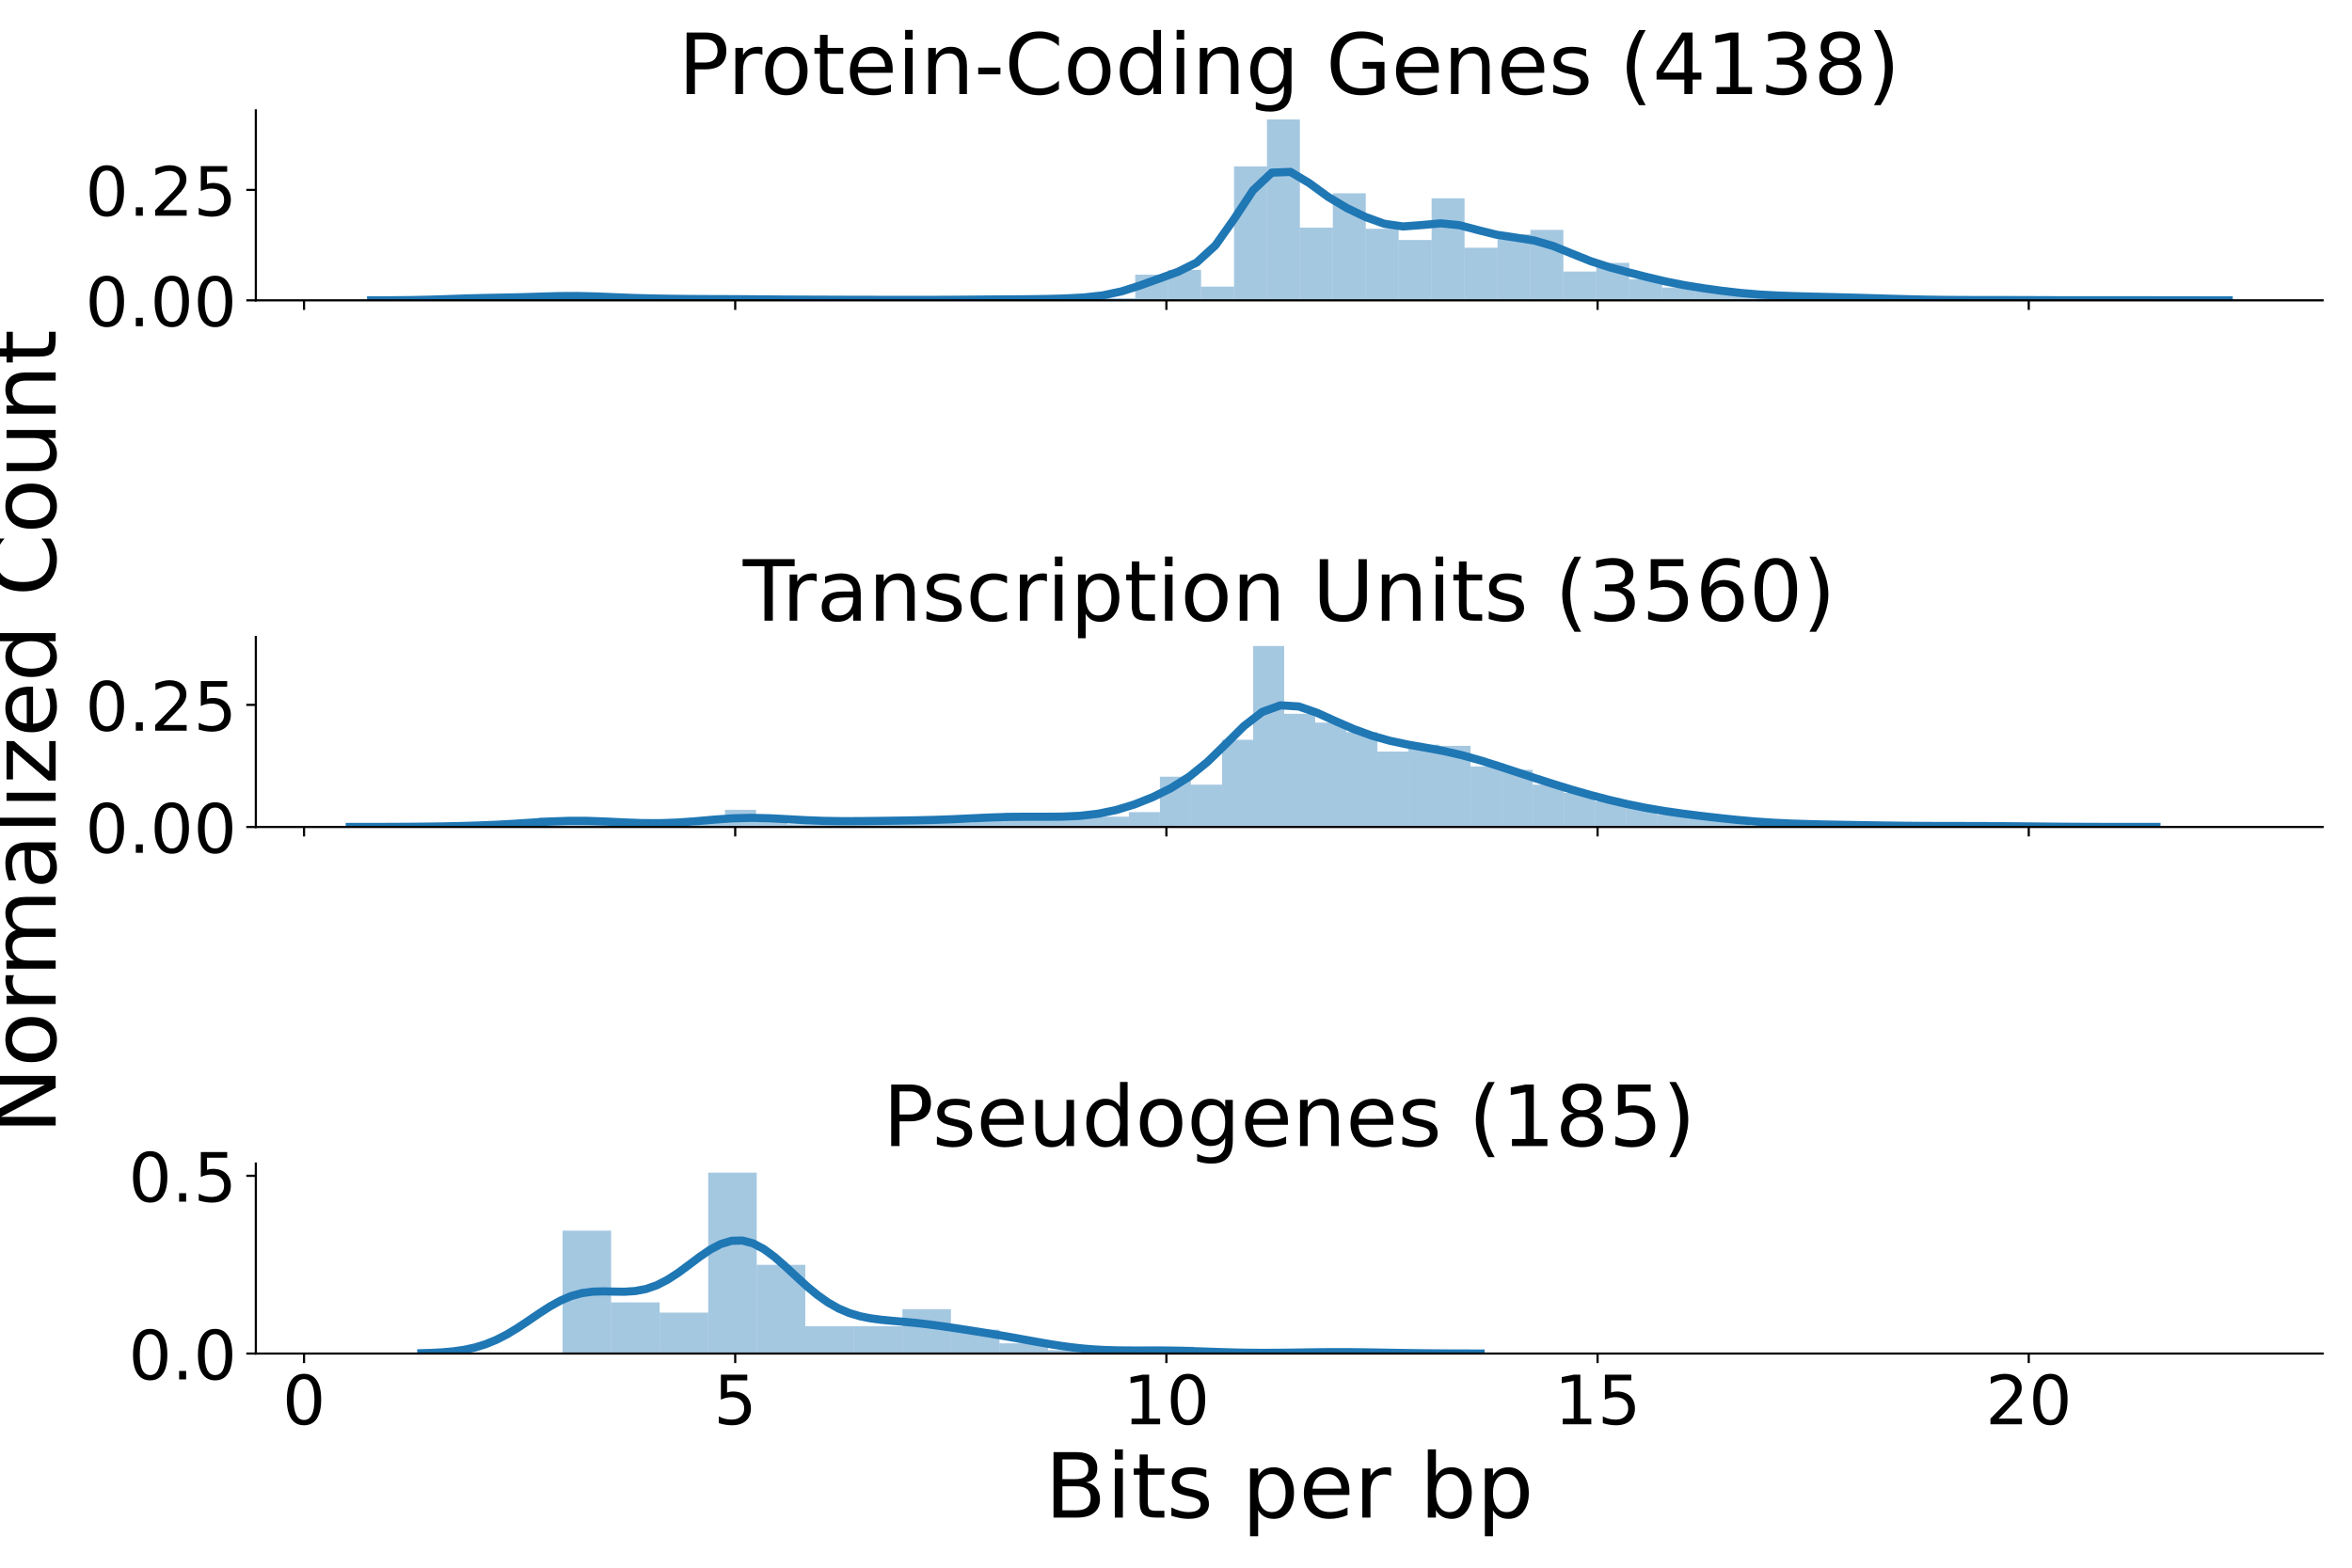 <?xml version="1.0" encoding="utf-8" standalone="no"?>
<!DOCTYPE svg PUBLIC "-//W3C//DTD SVG 1.1//EN"
  "http://www.w3.org/Graphics/SVG/1.1/DTD/svg11.dtd">
<!-- Created with matplotlib (https://matplotlib.org/) -->
<svg height="576pt" version="1.1" viewBox="0 0 864 576" width="864pt" xmlns="http://www.w3.org/2000/svg" xmlns:xlink="http://www.w3.org/1999/xlink">
 <defs>
  <style type="text/css">
*{stroke-linecap:butt;stroke-linejoin:round;}
  </style>
 </defs>
 <g id="figure_1">
  <g id="patch_1">
   <path d="M 0 576 
L 864 576 
L 864 0 
L 0 0 
z
" style="fill:#ffffff;"/>
  </g>
  <g id="axes_1">
   <g id="patch_2">
    <path d="M 93.98 110.356 
L 853.2 110.356 
L 853.2 40.56 
L 93.98 40.56 
z
" style="fill:#ffffff;"/>
   </g>
   <g id="patch_3">
    <path clip-path="url(#p26aacba131)" d="M 175.04 110.356 
L 187.139 110.356 
L 187.139 108.506 
L 175.04 108.506 
z
" style="fill:#1f77b4;opacity:0.4;"/>
   </g>
   <g id="patch_4">
    <path clip-path="url(#p26aacba131)" d="M 187.139 110.356 
L 199.238 110.356 
L 199.238 109.739 
L 187.139 109.739 
z
" style="fill:#1f77b4;opacity:0.4;"/>
   </g>
   <g id="patch_5">
    <path clip-path="url(#p26aacba131)" d="M 199.238 110.356 
L 211.337 110.356 
L 211.337 107.89 
L 199.238 107.89 
z
" style="fill:#1f77b4;opacity:0.4;"/>
   </g>
   <g id="patch_6">
    <path clip-path="url(#p26aacba131)" d="M 211.337 110.356 
L 223.436 110.356 
L 223.436 108.609 
L 211.337 108.609 
z
" style="fill:#1f77b4;opacity:0.4;"/>
   </g>
   <g id="patch_7">
    <path clip-path="url(#p26aacba131)" d="M 223.436 110.356 
L 235.535 110.356 
L 235.535 109.945 
L 223.436 109.945 
z
" style="fill:#1f77b4;opacity:0.4;"/>
   </g>
   <g id="patch_8">
    <path clip-path="url(#p26aacba131)" d="M 235.535 110.356 
L 247.633 110.356 
L 247.633 109.534 
L 235.535 109.534 
z
" style="fill:#1f77b4;opacity:0.4;"/>
   </g>
   <g id="patch_9">
    <path clip-path="url(#p26aacba131)" d="M 247.633 110.356 
L 259.732 110.356 
L 259.732 110.047 
L 247.633 110.047 
z
" style="fill:#1f77b4;opacity:0.4;"/>
   </g>
   <g id="patch_10">
    <path clip-path="url(#p26aacba131)" d="M 259.732 110.356 
L 271.831 110.356 
L 271.831 109.739 
L 259.732 109.739 
z
" style="fill:#1f77b4;opacity:0.4;"/>
   </g>
   <g id="patch_11">
    <path clip-path="url(#p26aacba131)" d="M 271.831 110.356 
L 283.93 110.356 
L 283.93 110.047 
L 271.831 110.047 
z
" style="fill:#1f77b4;opacity:0.4;"/>
   </g>
   <g id="patch_12">
    <path clip-path="url(#p26aacba131)" d="M 283.93 110.356 
L 296.029 110.356 
L 296.029 110.253 
L 283.93 110.253 
z
" style="fill:#1f77b4;opacity:0.4;"/>
   </g>
   <g id="patch_13">
    <path clip-path="url(#p26aacba131)" d="M 296.029 110.356 
L 308.127 110.356 
L 308.127 109.945 
L 296.029 109.945 
z
" style="fill:#1f77b4;opacity:0.4;"/>
   </g>
   <g id="patch_14">
    <path clip-path="url(#p26aacba131)" d="M 308.127 110.356 
L 320.226 110.356 
L 320.226 110.356 
L 308.127 110.356 
z
" style="fill:#1f77b4;opacity:0.4;"/>
   </g>
   <g id="patch_15">
    <path clip-path="url(#p26aacba131)" d="M 320.226 110.356 
L 332.325 110.356 
L 332.325 110.15 
L 320.226 110.15 
z
" style="fill:#1f77b4;opacity:0.4;"/>
   </g>
   <g id="patch_16">
    <path clip-path="url(#p26aacba131)" d="M 332.325 110.356 
L 344.424 110.356 
L 344.424 110.047 
L 332.325 110.047 
z
" style="fill:#1f77b4;opacity:0.4;"/>
   </g>
   <g id="patch_17">
    <path clip-path="url(#p26aacba131)" d="M 344.424 110.356 
L 356.523 110.356 
L 356.523 110.356 
L 344.424 110.356 
z
" style="fill:#1f77b4;opacity:0.4;"/>
   </g>
   <g id="patch_18">
    <path clip-path="url(#p26aacba131)" d="M 356.523 110.356 
L 368.621 110.356 
L 368.621 109.739 
L 356.523 109.739 
z
" style="fill:#1f77b4;opacity:0.4;"/>
   </g>
   <g id="patch_19">
    <path clip-path="url(#p26aacba131)" d="M 368.621 110.356 
L 380.72 110.356 
L 380.72 110.15 
L 368.621 110.15 
z
" style="fill:#1f77b4;opacity:0.4;"/>
   </g>
   <g id="patch_20">
    <path clip-path="url(#p26aacba131)" d="M 380.72 110.356 
L 392.819 110.356 
L 392.819 110.047 
L 380.72 110.047 
z
" style="fill:#1f77b4;opacity:0.4;"/>
   </g>
   <g id="patch_21">
    <path clip-path="url(#p26aacba131)" d="M 392.819 110.356 
L 404.918 110.356 
L 404.918 109.431 
L 392.819 109.431 
z
" style="fill:#1f77b4;opacity:0.4;"/>
   </g>
   <g id="patch_22">
    <path clip-path="url(#p26aacba131)" d="M 404.918 110.356 
L 417.017 110.356 
L 417.017 109.534 
L 404.918 109.534 
z
" style="fill:#1f77b4;opacity:0.4;"/>
   </g>
   <g id="patch_23">
    <path clip-path="url(#p26aacba131)" d="M 417.017 110.356 
L 429.116 110.356 
L 429.116 100.904 
L 417.017 100.904 
z
" style="fill:#1f77b4;opacity:0.4;"/>
   </g>
   <g id="patch_24">
    <path clip-path="url(#p26aacba131)" d="M 429.116 110.356 
L 441.214 110.356 
L 441.214 99.157 
L 429.116 99.157 
z
" style="fill:#1f77b4;opacity:0.4;"/>
   </g>
   <g id="patch_25">
    <path clip-path="url(#p26aacba131)" d="M 441.214 110.356 
L 453.313 110.356 
L 453.313 105.321 
L 441.214 105.321 
z
" style="fill:#1f77b4;opacity:0.4;"/>
   </g>
   <g id="patch_26">
    <path clip-path="url(#p26aacba131)" d="M 453.313 110.356 
L 465.412 110.356 
L 465.412 61.144 
L 453.313 61.144 
z
" style="fill:#1f77b4;opacity:0.4;"/>
   </g>
   <g id="patch_27">
    <path clip-path="url(#p26aacba131)" d="M 465.412 110.356 
L 477.511 110.356 
L 477.511 43.884 
L 465.412 43.884 
z
" style="fill:#1f77b4;opacity:0.4;"/>
   </g>
   <g id="patch_28">
    <path clip-path="url(#p26aacba131)" d="M 477.511 110.356 
L 489.61 110.356 
L 489.61 83.644 
L 477.511 83.644 
z
" style="fill:#1f77b4;opacity:0.4;"/>
   </g>
   <g id="patch_29">
    <path clip-path="url(#p26aacba131)" d="M 489.61 110.356 
L 501.708 110.356 
L 501.708 71.007 
L 489.61 71.007 
z
" style="fill:#1f77b4;opacity:0.4;"/>
   </g>
   <g id="patch_30">
    <path clip-path="url(#p26aacba131)" d="M 501.708 110.356 
L 513.807 110.356 
L 513.807 84.055 
L 501.708 84.055 
z
" style="fill:#1f77b4;opacity:0.4;"/>
   </g>
   <g id="patch_31">
    <path clip-path="url(#p26aacba131)" d="M 513.807 110.356 
L 525.906 110.356 
L 525.906 88.164 
L 513.807 88.164 
z
" style="fill:#1f77b4;opacity:0.4;"/>
   </g>
   <g id="patch_32">
    <path clip-path="url(#p26aacba131)" d="M 525.906 110.356 
L 538.005 110.356 
L 538.005 72.856 
L 525.906 72.856 
z
" style="fill:#1f77b4;opacity:0.4;"/>
   </g>
   <g id="patch_33">
    <path clip-path="url(#p26aacba131)" d="M 538.005 110.356 
L 550.104 110.356 
L 550.104 91.041 
L 538.005 91.041 
z
" style="fill:#1f77b4;opacity:0.4;"/>
   </g>
   <g id="patch_34">
    <path clip-path="url(#p26aacba131)" d="M 550.104 110.356 
L 562.202 110.356 
L 562.202 86.109 
L 550.104 86.109 
z
" style="fill:#1f77b4;opacity:0.4;"/>
   </g>
   <g id="patch_35">
    <path clip-path="url(#p26aacba131)" d="M 562.202 110.356 
L 574.301 110.356 
L 574.301 84.465 
L 562.202 84.465 
z
" style="fill:#1f77b4;opacity:0.4;"/>
   </g>
   <g id="patch_36">
    <path clip-path="url(#p26aacba131)" d="M 574.301 110.356 
L 586.4 110.356 
L 586.4 99.774 
L 574.301 99.774 
z
" style="fill:#1f77b4;opacity:0.4;"/>
   </g>
   <g id="patch_37">
    <path clip-path="url(#p26aacba131)" d="M 586.4 110.356 
L 598.499 110.356 
L 598.499 96.589 
L 586.4 96.589 
z
" style="fill:#1f77b4;opacity:0.4;"/>
   </g>
   <g id="patch_38">
    <path clip-path="url(#p26aacba131)" d="M 598.499 110.356 
L 610.598 110.356 
L 610.598 102.548 
L 598.499 102.548 
z
" style="fill:#1f77b4;opacity:0.4;"/>
   </g>
   <g id="patch_39">
    <path clip-path="url(#p26aacba131)" d="M 610.598 110.356 
L 622.697 110.356 
L 622.697 105.63 
L 610.598 105.63 
z
" style="fill:#1f77b4;opacity:0.4;"/>
   </g>
   <g id="patch_40">
    <path clip-path="url(#p26aacba131)" d="M 622.697 110.356 
L 634.795 110.356 
L 634.795 105.63 
L 622.697 105.63 
z
" style="fill:#1f77b4;opacity:0.4;"/>
   </g>
   <g id="patch_41">
    <path clip-path="url(#p26aacba131)" d="M 634.795 110.356 
L 646.894 110.356 
L 646.894 108.506 
L 634.795 108.506 
z
" style="fill:#1f77b4;opacity:0.4;"/>
   </g>
   <g id="patch_42">
    <path clip-path="url(#p26aacba131)" d="M 646.894 110.356 
L 658.993 110.356 
L 658.993 108.712 
L 646.894 108.712 
z
" style="fill:#1f77b4;opacity:0.4;"/>
   </g>
   <g id="patch_43">
    <path clip-path="url(#p26aacba131)" d="M 658.993 110.356 
L 671.092 110.356 
L 671.092 108.815 
L 658.993 108.815 
z
" style="fill:#1f77b4;opacity:0.4;"/>
   </g>
   <g id="patch_44">
    <path clip-path="url(#p26aacba131)" d="M 671.092 110.356 
L 683.191 110.356 
L 683.191 109.431 
L 671.092 109.431 
z
" style="fill:#1f77b4;opacity:0.4;"/>
   </g>
   <g id="patch_45">
    <path clip-path="url(#p26aacba131)" d="M 683.191 110.356 
L 695.289 110.356 
L 695.289 109.534 
L 683.191 109.534 
z
" style="fill:#1f77b4;opacity:0.4;"/>
   </g>
   <g id="patch_46">
    <path clip-path="url(#p26aacba131)" d="M 695.289 110.356 
L 707.388 110.356 
L 707.388 109.945 
L 695.289 109.945 
z
" style="fill:#1f77b4;opacity:0.4;"/>
   </g>
   <g id="patch_47">
    <path clip-path="url(#p26aacba131)" d="M 707.388 110.356 
L 719.487 110.356 
L 719.487 110.356 
L 707.388 110.356 
z
" style="fill:#1f77b4;opacity:0.4;"/>
   </g>
   <g id="patch_48">
    <path clip-path="url(#p26aacba131)" d="M 719.487 110.356 
L 731.586 110.356 
L 731.586 110.253 
L 719.487 110.253 
z
" style="fill:#1f77b4;opacity:0.4;"/>
   </g>
   <g id="patch_49">
    <path clip-path="url(#p26aacba131)" d="M 731.586 110.356 
L 743.685 110.356 
L 743.685 110.253 
L 731.586 110.253 
z
" style="fill:#1f77b4;opacity:0.4;"/>
   </g>
   <g id="patch_50">
    <path clip-path="url(#p26aacba131)" d="M 743.685 110.356 
L 755.783 110.356 
L 755.783 110.253 
L 743.685 110.253 
z
" style="fill:#1f77b4;opacity:0.4;"/>
   </g>
   <g id="patch_51">
    <path clip-path="url(#p26aacba131)" d="M 755.783 110.356 
L 767.882 110.356 
L 767.882 110.356 
L 755.783 110.356 
z
" style="fill:#1f77b4;opacity:0.4;"/>
   </g>
   <g id="patch_52">
    <path clip-path="url(#p26aacba131)" d="M 767.882 110.356 
L 779.981 110.356 
L 779.981 110.253 
L 767.882 110.253 
z
" style="fill:#1f77b4;opacity:0.4;"/>
   </g>
   <g id="matplotlib.axis_1">
    <g id="xtick_1">
     <g id="line2d_1">
      <defs>
       <path d="M 0 0 
L 0 3.5 
" id="m2da7e14b6a" style="stroke:#000000;stroke-width:0.8;"/>
      </defs>
      <g>
       <use style="stroke:#000000;stroke-width:0.8;" x="111.683" xlink:href="#m2da7e14b6a" y="110.356"/>
      </g>
     </g>
    </g>
    <g id="xtick_2">
     <g id="line2d_2">
      <g>
       <use style="stroke:#000000;stroke-width:0.8;" x="270.077" xlink:href="#m2da7e14b6a" y="110.356"/>
      </g>
     </g>
    </g>
    <g id="xtick_3">
     <g id="line2d_3">
      <g>
       <use style="stroke:#000000;stroke-width:0.8;" x="428.471" xlink:href="#m2da7e14b6a" y="110.356"/>
      </g>
     </g>
    </g>
    <g id="xtick_4">
     <g id="line2d_4">
      <g>
       <use style="stroke:#000000;stroke-width:0.8;" x="586.865" xlink:href="#m2da7e14b6a" y="110.356"/>
      </g>
     </g>
    </g>
    <g id="xtick_5">
     <g id="line2d_5">
      <g>
       <use style="stroke:#000000;stroke-width:0.8;" x="745.259" xlink:href="#m2da7e14b6a" y="110.356"/>
      </g>
     </g>
    </g>
   </g>
   <g id="matplotlib.axis_2">
    <g id="ytick_1">
     <g id="line2d_6">
      <defs>
       <path d="M 0 0 
L -3.5 0 
" id="m535004f536" style="stroke:#000000;stroke-width:0.8;"/>
      </defs>
      <g>
       <use style="stroke:#000000;stroke-width:0.8;" x="93.98" xlink:href="#m535004f536" y="110.356"/>
      </g>
     </g>
     <g id="text_1">
      <!-- 0.00 -->
      <defs>
       <path d="M 31.781 66.406 
Q 24.172 66.406 20.328 58.906 
Q 16.5 51.422 16.5 36.375 
Q 16.5 21.391 20.328 13.891 
Q 24.172 6.391 31.781 6.391 
Q 39.453 6.391 43.281 13.891 
Q 47.125 21.391 47.125 36.375 
Q 47.125 51.422 43.281 58.906 
Q 39.453 66.406 31.781 66.406 
z
M 31.781 74.219 
Q 44.047 74.219 50.516 64.516 
Q 56.984 54.828 56.984 36.375 
Q 56.984 17.969 50.516 8.266 
Q 44.047 -1.422 31.781 -1.422 
Q 19.531 -1.422 13.062 8.266 
Q 6.594 17.969 6.594 36.375 
Q 6.594 54.828 13.062 64.516 
Q 19.531 74.219 31.781 74.219 
z
" id="DejaVuSans-48"/>
       <path d="M 10.688 12.406 
L 21 12.406 
L 21 0 
L 10.688 0 
z
" id="DejaVuSans-46"/>
      </defs>
      <g transform="translate(31.316 119.854)scale(0.25 -0.25)">
       <use xlink:href="#DejaVuSans-48"/>
       <use x="63.623" xlink:href="#DejaVuSans-46"/>
       <use x="95.41" xlink:href="#DejaVuSans-48"/>
       <use x="159.033" xlink:href="#DejaVuSans-48"/>
      </g>
     </g>
    </g>
    <g id="ytick_2">
     <g id="line2d_7">
      <g>
       <use style="stroke:#000000;stroke-width:0.8;" x="93.98" xlink:href="#m535004f536" y="69.764"/>
      </g>
     </g>
     <g id="text_2">
      <!-- 0.25 -->
      <defs>
       <path d="M 19.188 8.297 
L 53.609 8.297 
L 53.609 0 
L 7.328 0 
L 7.328 8.297 
Q 12.938 14.109 22.625 23.891 
Q 32.328 33.688 34.812 36.531 
Q 39.547 41.844 41.422 45.531 
Q 43.312 49.219 43.312 52.781 
Q 43.312 58.594 39.234 62.25 
Q 35.156 65.922 28.609 65.922 
Q 23.969 65.922 18.812 64.312 
Q 13.672 62.703 7.812 59.422 
L 7.812 69.391 
Q 13.766 71.781 18.938 73 
Q 24.125 74.219 28.422 74.219 
Q 39.75 74.219 46.484 68.547 
Q 53.219 62.891 53.219 53.422 
Q 53.219 48.922 51.531 44.891 
Q 49.859 40.875 45.406 35.406 
Q 44.188 33.984 37.641 27.219 
Q 31.109 20.453 19.188 8.297 
z
" id="DejaVuSans-50"/>
       <path d="M 10.797 72.906 
L 49.516 72.906 
L 49.516 64.594 
L 19.828 64.594 
L 19.828 46.734 
Q 21.969 47.469 24.109 47.828 
Q 26.266 48.188 28.422 48.188 
Q 40.625 48.188 47.75 41.5 
Q 54.891 34.812 54.891 23.391 
Q 54.891 11.625 47.562 5.094 
Q 40.234 -1.422 26.906 -1.422 
Q 22.312 -1.422 17.547 -0.641 
Q 12.797 0.141 7.719 1.703 
L 7.719 11.625 
Q 12.109 9.234 16.797 8.062 
Q 21.484 6.891 26.703 6.891 
Q 35.156 6.891 40.078 11.328 
Q 45.016 15.766 45.016 23.391 
Q 45.016 31 40.078 35.438 
Q 35.156 39.891 26.703 39.891 
Q 22.75 39.891 18.812 39.016 
Q 14.891 38.141 10.797 36.281 
z
" id="DejaVuSans-53"/>
      </defs>
      <g transform="translate(31.316 79.262)scale(0.25 -0.25)">
       <use xlink:href="#DejaVuSans-48"/>
       <use x="63.623" xlink:href="#DejaVuSans-46"/>
       <use x="95.41" xlink:href="#DejaVuSans-50"/>
       <use x="159.033" xlink:href="#DejaVuSans-53"/>
      </g>
     </g>
    </g>
   </g>
   <g id="line2d_8">
    <path clip-path="url(#p26aacba131)" d="M 136.332 110.35 
L 143.224 110.33 
L 150.117 110.269 
L 157.009 110.133 
L 163.902 109.916 
L 170.794 109.673 
L 177.687 109.484 
L 184.579 109.36 
L 191.472 109.214 
L 198.364 108.997 
L 205.257 108.794 
L 212.149 108.757 
L 219.042 108.932 
L 225.934 109.219 
L 232.827 109.483 
L 239.719 109.666 
L 246.612 109.783 
L 253.504 109.856 
L 260.397 109.892 
L 267.289 109.913 
L 274.182 109.949 
L 281.074 110.006 
L 287.967 110.059 
L 294.859 110.09 
L 301.752 110.113 
L 308.644 110.139 
L 315.537 110.161 
L 322.429 110.17 
L 329.322 110.172 
L 336.214 110.177 
L 343.107 110.175 
L 349.999 110.147 
L 356.892 110.093 
L 363.784 110.036 
L 370.677 109.997 
L 377.569 109.952 
L 384.462 109.856 
L 391.354 109.665 
L 398.247 109.295 
L 405.139 108.523 
L 412.032 107.05 
L 418.924 104.848 
L 425.817 102.363 
L 432.709 99.879 
L 439.602 96.449 
L 446.494 90.147 
L 453.387 80.39 
L 460.279 69.949 
L 467.172 63.434 
L 474.065 63.163 
L 480.957 67.286 
L 487.85 72.315 
L 494.742 76.44 
L 501.635 79.736 
L 508.527 82.218 
L 515.42 83.206 
L 522.312 82.687 
L 529.205 82.059 
L 536.097 82.736 
L 542.99 84.555 
L 549.882 86.263 
L 556.775 87.298 
L 563.667 88.387 
L 570.56 90.394 
L 577.452 93.196 
L 584.345 95.963 
L 591.237 98.192 
L 598.13 100.044 
L 605.022 101.796 
L 611.915 103.423 
L 618.807 104.786 
L 625.7 105.9 
L 632.592 106.854 
L 639.485 107.646 
L 646.377 108.225 
L 653.27 108.6 
L 660.162 108.841 
L 667.055 109.023 
L 673.947 109.191 
L 680.84 109.369 
L 687.732 109.565 
L 694.625 109.772 
L 701.517 109.964 
L 708.41 110.111 
L 715.302 110.199 
L 722.195 110.236 
L 729.087 110.244 
L 735.98 110.25 
L 742.872 110.266 
L 749.765 110.291 
L 756.657 110.312 
L 763.55 110.322 
L 770.442 110.321 
L 777.335 110.316 
L 784.227 110.319 
L 791.12 110.329 
L 798.012 110.341 
L 804.905 110.35 
L 811.797 110.354 
L 818.69 110.355 
" style="fill:none;stroke:#1f77b4;stroke-linecap:square;stroke-width:3;"/>
   </g>
   <g id="patch_53">
    <path d="M 93.98 110.356 
L 93.98 40.56 
" style="fill:none;stroke:#000000;stroke-linecap:square;stroke-linejoin:miter;stroke-width:0.8;"/>
   </g>
   <g id="patch_54">
    <path d="M 93.98 110.356 
L 853.2 110.356 
" style="fill:none;stroke:#000000;stroke-linecap:square;stroke-linejoin:miter;stroke-width:0.8;"/>
   </g>
   <g id="text_3">
    <!-- Protein-Coding Genes (4138) -->
    <defs>
     <path d="M 19.672 64.797 
L 19.672 37.406 
L 32.078 37.406 
Q 38.969 37.406 42.719 40.969 
Q 46.484 44.531 46.484 51.125 
Q 46.484 57.672 42.719 61.234 
Q 38.969 64.797 32.078 64.797 
z
M 9.812 72.906 
L 32.078 72.906 
Q 44.344 72.906 50.609 67.359 
Q 56.891 61.812 56.891 51.125 
Q 56.891 40.328 50.609 34.812 
Q 44.344 29.297 32.078 29.297 
L 19.672 29.297 
L 19.672 0 
L 9.812 0 
z
" id="DejaVuSans-80"/>
     <path d="M 41.109 46.297 
Q 39.594 47.172 37.812 47.578 
Q 36.031 48 33.891 48 
Q 26.266 48 22.188 43.047 
Q 18.109 38.094 18.109 28.812 
L 18.109 0 
L 9.078 0 
L 9.078 54.688 
L 18.109 54.688 
L 18.109 46.188 
Q 20.953 51.172 25.484 53.578 
Q 30.031 56 36.531 56 
Q 37.453 56 38.578 55.875 
Q 39.703 55.766 41.062 55.516 
z
" id="DejaVuSans-114"/>
     <path d="M 30.609 48.391 
Q 23.391 48.391 19.188 42.75 
Q 14.984 37.109 14.984 27.297 
Q 14.984 17.484 19.156 11.844 
Q 23.344 6.203 30.609 6.203 
Q 37.797 6.203 41.984 11.859 
Q 46.188 17.531 46.188 27.297 
Q 46.188 37.016 41.984 42.703 
Q 37.797 48.391 30.609 48.391 
z
M 30.609 56 
Q 42.328 56 49.016 48.375 
Q 55.719 40.766 55.719 27.297 
Q 55.719 13.875 49.016 6.219 
Q 42.328 -1.422 30.609 -1.422 
Q 18.844 -1.422 12.172 6.219 
Q 5.516 13.875 5.516 27.297 
Q 5.516 40.766 12.172 48.375 
Q 18.844 56 30.609 56 
z
" id="DejaVuSans-111"/>
     <path d="M 18.312 70.219 
L 18.312 54.688 
L 36.812 54.688 
L 36.812 47.703 
L 18.312 47.703 
L 18.312 18.016 
Q 18.312 11.328 20.141 9.422 
Q 21.969 7.516 27.594 7.516 
L 36.812 7.516 
L 36.812 0 
L 27.594 0 
Q 17.188 0 13.234 3.875 
Q 9.281 7.766 9.281 18.016 
L 9.281 47.703 
L 2.688 47.703 
L 2.688 54.688 
L 9.281 54.688 
L 9.281 70.219 
z
" id="DejaVuSans-116"/>
     <path d="M 56.203 29.594 
L 56.203 25.203 
L 14.891 25.203 
Q 15.484 15.922 20.484 11.062 
Q 25.484 6.203 34.422 6.203 
Q 39.594 6.203 44.453 7.469 
Q 49.312 8.734 54.109 11.281 
L 54.109 2.781 
Q 49.266 0.734 44.188 -0.344 
Q 39.109 -1.422 33.891 -1.422 
Q 20.797 -1.422 13.156 6.188 
Q 5.516 13.812 5.516 26.812 
Q 5.516 40.234 12.766 48.109 
Q 20.016 56 32.328 56 
Q 43.359 56 49.781 48.891 
Q 56.203 41.797 56.203 29.594 
z
M 47.219 32.234 
Q 47.125 39.594 43.094 43.984 
Q 39.062 48.391 32.422 48.391 
Q 24.906 48.391 20.391 44.141 
Q 15.875 39.891 15.188 32.172 
z
" id="DejaVuSans-101"/>
     <path d="M 9.422 54.688 
L 18.406 54.688 
L 18.406 0 
L 9.422 0 
z
M 9.422 75.984 
L 18.406 75.984 
L 18.406 64.594 
L 9.422 64.594 
z
" id="DejaVuSans-105"/>
     <path d="M 54.891 33.016 
L 54.891 0 
L 45.906 0 
L 45.906 32.719 
Q 45.906 40.484 42.875 44.328 
Q 39.844 48.188 33.797 48.188 
Q 26.516 48.188 22.312 43.547 
Q 18.109 38.922 18.109 30.906 
L 18.109 0 
L 9.078 0 
L 9.078 54.688 
L 18.109 54.688 
L 18.109 46.188 
Q 21.344 51.125 25.703 53.562 
Q 30.078 56 35.797 56 
Q 45.219 56 50.047 50.172 
Q 54.891 44.344 54.891 33.016 
z
" id="DejaVuSans-110"/>
     <path d="M 4.891 31.391 
L 31.203 31.391 
L 31.203 23.391 
L 4.891 23.391 
z
" id="DejaVuSans-45"/>
     <path d="M 64.406 67.281 
L 64.406 56.891 
Q 59.422 61.531 53.781 63.812 
Q 48.141 66.109 41.797 66.109 
Q 29.297 66.109 22.656 58.469 
Q 16.016 50.828 16.016 36.375 
Q 16.016 21.969 22.656 14.328 
Q 29.297 6.688 41.797 6.688 
Q 48.141 6.688 53.781 8.984 
Q 59.422 11.281 64.406 15.922 
L 64.406 5.609 
Q 59.234 2.094 53.438 0.328 
Q 47.656 -1.422 41.219 -1.422 
Q 24.656 -1.422 15.125 8.703 
Q 5.609 18.844 5.609 36.375 
Q 5.609 53.953 15.125 64.078 
Q 24.656 74.219 41.219 74.219 
Q 47.75 74.219 53.531 72.484 
Q 59.328 70.75 64.406 67.281 
z
" id="DejaVuSans-67"/>
     <path d="M 45.406 46.391 
L 45.406 75.984 
L 54.391 75.984 
L 54.391 0 
L 45.406 0 
L 45.406 8.203 
Q 42.578 3.328 38.25 0.953 
Q 33.938 -1.422 27.875 -1.422 
Q 17.969 -1.422 11.734 6.484 
Q 5.516 14.406 5.516 27.297 
Q 5.516 40.188 11.734 48.094 
Q 17.969 56 27.875 56 
Q 33.938 56 38.25 53.625 
Q 42.578 51.266 45.406 46.391 
z
M 14.797 27.297 
Q 14.797 17.391 18.875 11.75 
Q 22.953 6.109 30.078 6.109 
Q 37.203 6.109 41.297 11.75 
Q 45.406 17.391 45.406 27.297 
Q 45.406 37.203 41.297 42.844 
Q 37.203 48.484 30.078 48.484 
Q 22.953 48.484 18.875 42.844 
Q 14.797 37.203 14.797 27.297 
z
" id="DejaVuSans-100"/>
     <path d="M 45.406 27.984 
Q 45.406 37.75 41.375 43.109 
Q 37.359 48.484 30.078 48.484 
Q 22.859 48.484 18.828 43.109 
Q 14.797 37.75 14.797 27.984 
Q 14.797 18.266 18.828 12.891 
Q 22.859 7.516 30.078 7.516 
Q 37.359 7.516 41.375 12.891 
Q 45.406 18.266 45.406 27.984 
z
M 54.391 6.781 
Q 54.391 -7.172 48.188 -13.984 
Q 42 -20.797 29.203 -20.797 
Q 24.469 -20.797 20.266 -20.094 
Q 16.062 -19.391 12.109 -17.922 
L 12.109 -9.188 
Q 16.062 -11.328 19.922 -12.344 
Q 23.781 -13.375 27.781 -13.375 
Q 36.625 -13.375 41.016 -8.766 
Q 45.406 -4.156 45.406 5.172 
L 45.406 9.625 
Q 42.625 4.781 38.281 2.391 
Q 33.938 0 27.875 0 
Q 17.828 0 11.672 7.656 
Q 5.516 15.328 5.516 27.984 
Q 5.516 40.672 11.672 48.328 
Q 17.828 56 27.875 56 
Q 33.938 56 38.281 53.609 
Q 42.625 51.219 45.406 46.391 
L 45.406 54.688 
L 54.391 54.688 
z
" id="DejaVuSans-103"/>
     <path id="DejaVuSans-32"/>
     <path d="M 59.516 10.406 
L 59.516 29.984 
L 43.406 29.984 
L 43.406 38.094 
L 69.281 38.094 
L 69.281 6.781 
Q 63.578 2.734 56.688 0.656 
Q 49.812 -1.422 42 -1.422 
Q 24.906 -1.422 15.25 8.562 
Q 5.609 18.562 5.609 36.375 
Q 5.609 54.25 15.25 64.234 
Q 24.906 74.219 42 74.219 
Q 49.125 74.219 55.547 72.453 
Q 61.969 70.703 67.391 67.281 
L 67.391 56.781 
Q 61.922 61.422 55.766 63.766 
Q 49.609 66.109 42.828 66.109 
Q 29.438 66.109 22.719 58.641 
Q 16.016 51.172 16.016 36.375 
Q 16.016 21.625 22.719 14.156 
Q 29.438 6.688 42.828 6.688 
Q 48.047 6.688 52.141 7.594 
Q 56.25 8.5 59.516 10.406 
z
" id="DejaVuSans-71"/>
     <path d="M 44.281 53.078 
L 44.281 44.578 
Q 40.484 46.531 36.375 47.5 
Q 32.281 48.484 27.875 48.484 
Q 21.188 48.484 17.844 46.438 
Q 14.5 44.391 14.5 40.281 
Q 14.5 37.156 16.891 35.375 
Q 19.281 33.594 26.516 31.984 
L 29.594 31.297 
Q 39.156 29.25 43.188 25.516 
Q 47.219 21.781 47.219 15.094 
Q 47.219 7.469 41.188 3.016 
Q 35.156 -1.422 24.609 -1.422 
Q 20.219 -1.422 15.453 -0.562 
Q 10.688 0.297 5.422 2 
L 5.422 11.281 
Q 10.406 8.688 15.234 7.391 
Q 20.062 6.109 24.812 6.109 
Q 31.156 6.109 34.562 8.281 
Q 37.984 10.453 37.984 14.406 
Q 37.984 18.062 35.516 20.016 
Q 33.062 21.969 24.703 23.781 
L 21.578 24.516 
Q 13.234 26.266 9.516 29.906 
Q 5.812 33.547 5.812 39.891 
Q 5.812 47.609 11.281 51.797 
Q 16.75 56 26.812 56 
Q 31.781 56 36.172 55.266 
Q 40.578 54.547 44.281 53.078 
z
" id="DejaVuSans-115"/>
     <path d="M 31 75.875 
Q 24.469 64.656 21.281 53.656 
Q 18.109 42.672 18.109 31.391 
Q 18.109 20.125 21.312 9.062 
Q 24.516 -2 31 -13.188 
L 23.188 -13.188 
Q 15.875 -1.703 12.234 9.375 
Q 8.594 20.453 8.594 31.391 
Q 8.594 42.281 12.203 53.312 
Q 15.828 64.359 23.188 75.875 
z
" id="DejaVuSans-40"/>
     <path d="M 37.797 64.312 
L 12.891 25.391 
L 37.797 25.391 
z
M 35.203 72.906 
L 47.609 72.906 
L 47.609 25.391 
L 58.016 25.391 
L 58.016 17.188 
L 47.609 17.188 
L 47.609 0 
L 37.797 0 
L 37.797 17.188 
L 4.891 17.188 
L 4.891 26.703 
z
" id="DejaVuSans-52"/>
     <path d="M 12.406 8.297 
L 28.516 8.297 
L 28.516 63.922 
L 10.984 60.406 
L 10.984 69.391 
L 28.422 72.906 
L 38.281 72.906 
L 38.281 8.297 
L 54.391 8.297 
L 54.391 0 
L 12.406 0 
z
" id="DejaVuSans-49"/>
     <path d="M 40.578 39.312 
Q 47.656 37.797 51.625 33 
Q 55.609 28.219 55.609 21.188 
Q 55.609 10.406 48.188 4.484 
Q 40.766 -1.422 27.094 -1.422 
Q 22.516 -1.422 17.656 -0.516 
Q 12.797 0.391 7.625 2.203 
L 7.625 11.719 
Q 11.719 9.328 16.594 8.109 
Q 21.484 6.891 26.812 6.891 
Q 36.078 6.891 40.938 10.547 
Q 45.797 14.203 45.797 21.188 
Q 45.797 27.641 41.281 31.266 
Q 36.766 34.906 28.719 34.906 
L 20.219 34.906 
L 20.219 43.016 
L 29.109 43.016 
Q 36.375 43.016 40.234 45.922 
Q 44.094 48.828 44.094 54.297 
Q 44.094 59.906 40.109 62.906 
Q 36.141 65.922 28.719 65.922 
Q 24.656 65.922 20.016 65.031 
Q 15.375 64.156 9.812 62.312 
L 9.812 71.094 
Q 15.438 72.656 20.344 73.438 
Q 25.25 74.219 29.594 74.219 
Q 40.828 74.219 47.359 69.109 
Q 53.906 64.016 53.906 55.328 
Q 53.906 49.266 50.438 45.094 
Q 46.969 40.922 40.578 39.312 
z
" id="DejaVuSans-51"/>
     <path d="M 31.781 34.625 
Q 24.75 34.625 20.719 30.859 
Q 16.703 27.094 16.703 20.516 
Q 16.703 13.922 20.719 10.156 
Q 24.75 6.391 31.781 6.391 
Q 38.812 6.391 42.859 10.172 
Q 46.922 13.969 46.922 20.516 
Q 46.922 27.094 42.891 30.859 
Q 38.875 34.625 31.781 34.625 
z
M 21.922 38.812 
Q 15.578 40.375 12.031 44.719 
Q 8.5 49.078 8.5 55.328 
Q 8.5 64.062 14.719 69.141 
Q 20.953 74.219 31.781 74.219 
Q 42.672 74.219 48.875 69.141 
Q 55.078 64.062 55.078 55.328 
Q 55.078 49.078 51.531 44.719 
Q 48 40.375 41.703 38.812 
Q 48.828 37.156 52.797 32.312 
Q 56.781 27.484 56.781 20.516 
Q 56.781 9.906 50.312 4.234 
Q 43.844 -1.422 31.781 -1.422 
Q 19.734 -1.422 13.25 4.234 
Q 6.781 9.906 6.781 20.516 
Q 6.781 27.484 10.781 32.312 
Q 14.797 37.156 21.922 38.812 
z
M 18.312 54.391 
Q 18.312 48.734 21.844 45.562 
Q 25.391 42.391 31.781 42.391 
Q 38.141 42.391 41.719 45.562 
Q 45.312 48.734 45.312 54.391 
Q 45.312 60.062 41.719 63.234 
Q 38.141 66.406 31.781 66.406 
Q 25.391 66.406 21.844 63.234 
Q 18.312 60.062 18.312 54.391 
z
" id="DejaVuSans-56"/>
     <path d="M 8.016 75.875 
L 15.828 75.875 
Q 23.141 64.359 26.781 53.312 
Q 30.422 42.281 30.422 31.391 
Q 30.422 20.453 26.781 9.375 
Q 23.141 -1.703 15.828 -13.188 
L 8.016 -13.188 
Q 14.5 -2 17.703 9.062 
Q 20.906 20.125 20.906 31.391 
Q 20.906 42.672 17.703 53.656 
Q 14.5 64.656 8.016 75.875 
z
" id="DejaVuSans-41"/>
    </defs>
    <g transform="translate(249.179 34.56)scale(0.31 -0.31)">
     <use xlink:href="#DejaVuSans-80"/>
     <use x="58.553" xlink:href="#DejaVuSans-114"/>
     <use x="97.416" xlink:href="#DejaVuSans-111"/>
     <use x="158.598" xlink:href="#DejaVuSans-116"/>
     <use x="197.807" xlink:href="#DejaVuSans-101"/>
     <use x="259.33" xlink:href="#DejaVuSans-105"/>
     <use x="287.113" xlink:href="#DejaVuSans-110"/>
     <use x="350.492" xlink:href="#DejaVuSans-45"/>
     <use x="386.576" xlink:href="#DejaVuSans-67"/>
     <use x="456.4" xlink:href="#DejaVuSans-111"/>
     <use x="517.582" xlink:href="#DejaVuSans-100"/>
     <use x="581.059" xlink:href="#DejaVuSans-105"/>
     <use x="608.842" xlink:href="#DejaVuSans-110"/>
     <use x="672.221" xlink:href="#DejaVuSans-103"/>
     <use x="735.697" xlink:href="#DejaVuSans-32"/>
     <use x="767.484" xlink:href="#DejaVuSans-71"/>
     <use x="844.975" xlink:href="#DejaVuSans-101"/>
     <use x="906.498" xlink:href="#DejaVuSans-110"/>
     <use x="969.877" xlink:href="#DejaVuSans-101"/>
     <use x="1031.4" xlink:href="#DejaVuSans-115"/>
     <use x="1083.5" xlink:href="#DejaVuSans-32"/>
     <use x="1115.287" xlink:href="#DejaVuSans-40"/>
     <use x="1154.301" xlink:href="#DejaVuSans-52"/>
     <use x="1217.924" xlink:href="#DejaVuSans-49"/>
     <use x="1281.547" xlink:href="#DejaVuSans-51"/>
     <use x="1345.17" xlink:href="#DejaVuSans-56"/>
     <use x="1408.793" xlink:href="#DejaVuSans-41"/>
    </g>
   </g>
  </g>
  <g id="axes_2">
   <g id="patch_55">
    <path d="M 93.98 303.838 
L 853.2 303.838 
L 853.2 234.042 
L 93.98 234.042 
z
" style="fill:#ffffff;"/>
   </g>
   <g id="patch_56">
    <path clip-path="url(#p20dd70edc7)" d="M 175.04 303.838 
L 186.452 303.838 
L 186.452 302.998 
L 175.04 302.998 
z
" style="fill:#1f77b4;opacity:0.4;"/>
   </g>
   <g id="patch_57">
    <path clip-path="url(#p20dd70edc7)" d="M 186.452 303.838 
L 197.863 303.838 
L 197.863 303.278 
L 186.452 303.278 
z
" style="fill:#1f77b4;opacity:0.4;"/>
   </g>
   <g id="patch_58">
    <path clip-path="url(#p20dd70edc7)" d="M 197.863 303.838 
L 209.274 303.838 
L 209.274 300.339 
L 197.863 300.339 
z
" style="fill:#1f77b4;opacity:0.4;"/>
   </g>
   <g id="patch_59">
    <path clip-path="url(#p20dd70edc7)" d="M 209.274 303.838 
L 220.686 303.838 
L 220.686 300.899 
L 209.274 300.899 
z
" style="fill:#1f77b4;opacity:0.4;"/>
   </g>
   <g id="patch_60">
    <path clip-path="url(#p20dd70edc7)" d="M 220.686 303.838 
L 232.097 303.838 
L 232.097 302.438 
L 220.686 302.438 
z
" style="fill:#1f77b4;opacity:0.4;"/>
   </g>
   <g id="patch_61">
    <path clip-path="url(#p20dd70edc7)" d="M 232.097 303.838 
L 243.509 303.838 
L 243.509 302.998 
L 232.097 302.998 
z
" style="fill:#1f77b4;opacity:0.4;"/>
   </g>
   <g id="patch_62">
    <path clip-path="url(#p20dd70edc7)" d="M 243.509 303.838 
L 254.92 303.838 
L 254.92 303.418 
L 243.509 303.418 
z
" style="fill:#1f77b4;opacity:0.4;"/>
   </g>
   <g id="patch_63">
    <path clip-path="url(#p20dd70edc7)" d="M 254.92 303.838 
L 266.331 303.838 
L 266.331 302.298 
L 254.92 302.298 
z
" style="fill:#1f77b4;opacity:0.4;"/>
   </g>
   <g id="patch_64">
    <path clip-path="url(#p20dd70edc7)" d="M 266.331 303.838 
L 277.743 303.838 
L 277.743 297.54 
L 266.331 297.54 
z
" style="fill:#1f77b4;opacity:0.4;"/>
   </g>
   <g id="patch_65">
    <path clip-path="url(#p20dd70edc7)" d="M 277.743 303.838 
L 289.154 303.838 
L 289.154 299.919 
L 277.743 299.919 
z
" style="fill:#1f77b4;opacity:0.4;"/>
   </g>
   <g id="patch_66">
    <path clip-path="url(#p20dd70edc7)" d="M 289.154 303.838 
L 300.565 303.838 
L 300.565 302.858 
L 289.154 302.858 
z
" style="fill:#1f77b4;opacity:0.4;"/>
   </g>
   <g id="patch_67">
    <path clip-path="url(#p20dd70edc7)" d="M 300.565 303.838 
L 311.977 303.838 
L 311.977 301.739 
L 300.565 301.739 
z
" style="fill:#1f77b4;opacity:0.4;"/>
   </g>
   <g id="patch_68">
    <path clip-path="url(#p20dd70edc7)" d="M 311.977 303.838 
L 323.388 303.838 
L 323.388 301.459 
L 311.977 301.459 
z
" style="fill:#1f77b4;opacity:0.4;"/>
   </g>
   <g id="patch_69">
    <path clip-path="url(#p20dd70edc7)" d="M 323.388 303.838 
L 334.799 303.838 
L 334.799 301.599 
L 323.388 301.599 
z
" style="fill:#1f77b4;opacity:0.4;"/>
   </g>
   <g id="patch_70">
    <path clip-path="url(#p20dd70edc7)" d="M 334.799 303.838 
L 346.211 303.838 
L 346.211 301.459 
L 334.799 301.459 
z
" style="fill:#1f77b4;opacity:0.4;"/>
   </g>
   <g id="patch_71">
    <path clip-path="url(#p20dd70edc7)" d="M 346.211 303.838 
L 357.622 303.838 
L 357.622 302.159 
L 346.211 302.159 
z
" style="fill:#1f77b4;opacity:0.4;"/>
   </g>
   <g id="patch_72">
    <path clip-path="url(#p20dd70edc7)" d="M 357.622 303.838 
L 369.033 303.838 
L 369.033 299.64 
L 357.622 299.64 
z
" style="fill:#1f77b4;opacity:0.4;"/>
   </g>
   <g id="patch_73">
    <path clip-path="url(#p20dd70edc7)" d="M 369.033 303.838 
L 380.445 303.838 
L 380.445 298.66 
L 369.033 298.66 
z
" style="fill:#1f77b4;opacity:0.4;"/>
   </g>
   <g id="patch_74">
    <path clip-path="url(#p20dd70edc7)" d="M 380.445 303.838 
L 391.856 303.838 
L 391.856 301.179 
L 380.445 301.179 
z
" style="fill:#1f77b4;opacity:0.4;"/>
   </g>
   <g id="patch_75">
    <path clip-path="url(#p20dd70edc7)" d="M 391.856 303.838 
L 403.267 303.838 
L 403.267 300.339 
L 391.856 300.339 
z
" style="fill:#1f77b4;opacity:0.4;"/>
   </g>
   <g id="patch_76">
    <path clip-path="url(#p20dd70edc7)" d="M 403.267 303.838 
L 414.679 303.838 
L 414.679 300.059 
L 403.267 300.059 
z
" style="fill:#1f77b4;opacity:0.4;"/>
   </g>
   <g id="patch_77">
    <path clip-path="url(#p20dd70edc7)" d="M 414.679 303.838 
L 426.09 303.838 
L 426.09 298.38 
L 414.679 298.38 
z
" style="fill:#1f77b4;opacity:0.4;"/>
   </g>
   <g id="patch_78">
    <path clip-path="url(#p20dd70edc7)" d="M 426.09 303.838 
L 437.501 303.838 
L 437.501 285.366 
L 426.09 285.366 
z
" style="fill:#1f77b4;opacity:0.4;"/>
   </g>
   <g id="patch_79">
    <path clip-path="url(#p20dd70edc7)" d="M 437.501 303.838 
L 448.913 303.838 
L 448.913 288.304 
L 437.501 288.304 
z
" style="fill:#1f77b4;opacity:0.4;"/>
   </g>
   <g id="patch_80">
    <path clip-path="url(#p20dd70edc7)" d="M 448.913 303.838 
L 460.324 303.838 
L 460.324 271.791 
L 448.913 271.791 
z
" style="fill:#1f77b4;opacity:0.4;"/>
   </g>
   <g id="patch_81">
    <path clip-path="url(#p20dd70edc7)" d="M 460.324 303.838 
L 471.736 303.838 
L 471.736 237.366 
L 460.324 237.366 
z
" style="fill:#1f77b4;opacity:0.4;"/>
   </g>
   <g id="patch_82">
    <path clip-path="url(#p20dd70edc7)" d="M 471.736 303.838 
L 483.147 303.838 
L 483.147 262.275 
L 471.736 262.275 
z
" style="fill:#1f77b4;opacity:0.4;"/>
   </g>
   <g id="patch_83">
    <path clip-path="url(#p20dd70edc7)" d="M 483.147 303.838 
L 494.558 303.838 
L 494.558 265.494 
L 483.147 265.494 
z
" style="fill:#1f77b4;opacity:0.4;"/>
   </g>
   <g id="patch_84">
    <path clip-path="url(#p20dd70edc7)" d="M 494.558 303.838 
L 505.97 303.838 
L 505.97 268.992 
L 494.558 268.992 
z
" style="fill:#1f77b4;opacity:0.4;"/>
   </g>
   <g id="patch_85">
    <path clip-path="url(#p20dd70edc7)" d="M 505.97 303.838 
L 517.381 303.838 
L 517.381 276.129 
L 505.97 276.129 
z
" style="fill:#1f77b4;opacity:0.4;"/>
   </g>
   <g id="patch_86">
    <path clip-path="url(#p20dd70edc7)" d="M 517.381 303.838 
L 528.792 303.838 
L 528.792 273.611 
L 517.381 273.611 
z
" style="fill:#1f77b4;opacity:0.4;"/>
   </g>
   <g id="patch_87">
    <path clip-path="url(#p20dd70edc7)" d="M 528.792 303.838 
L 540.204 303.838 
L 540.204 274.03 
L 528.792 274.03 
z
" style="fill:#1f77b4;opacity:0.4;"/>
   </g>
   <g id="patch_88">
    <path clip-path="url(#p20dd70edc7)" d="M 540.204 303.838 
L 551.615 303.838 
L 551.615 281.587 
L 540.204 281.587 
z
" style="fill:#1f77b4;opacity:0.4;"/>
   </g>
   <g id="patch_89">
    <path clip-path="url(#p20dd70edc7)" d="M 551.615 303.838 
L 563.026 303.838 
L 563.026 282.847 
L 551.615 282.847 
z
" style="fill:#1f77b4;opacity:0.4;"/>
   </g>
   <g id="patch_90">
    <path clip-path="url(#p20dd70edc7)" d="M 563.026 303.838 
L 574.438 303.838 
L 574.438 288.304 
L 563.026 288.304 
z
" style="fill:#1f77b4;opacity:0.4;"/>
   </g>
   <g id="patch_91">
    <path clip-path="url(#p20dd70edc7)" d="M 574.438 303.838 
L 585.849 303.838 
L 585.849 291.243 
L 574.438 291.243 
z
" style="fill:#1f77b4;opacity:0.4;"/>
   </g>
   <g id="patch_92">
    <path clip-path="url(#p20dd70edc7)" d="M 585.849 303.838 
L 597.26 303.838 
L 597.26 294.462 
L 585.849 294.462 
z
" style="fill:#1f77b4;opacity:0.4;"/>
   </g>
   <g id="patch_93">
    <path clip-path="url(#p20dd70edc7)" d="M 597.26 303.838 
L 608.672 303.838 
L 608.672 296.421 
L 597.26 296.421 
z
" style="fill:#1f77b4;opacity:0.4;"/>
   </g>
   <g id="patch_94">
    <path clip-path="url(#p20dd70edc7)" d="M 608.672 303.838 
L 620.083 303.838 
L 620.083 299.36 
L 608.672 299.36 
z
" style="fill:#1f77b4;opacity:0.4;"/>
   </g>
   <g id="patch_95">
    <path clip-path="url(#p20dd70edc7)" d="M 620.083 303.838 
L 631.494 303.838 
L 631.494 300.059 
L 620.083 300.059 
z
" style="fill:#1f77b4;opacity:0.4;"/>
   </g>
   <g id="patch_96">
    <path clip-path="url(#p20dd70edc7)" d="M 631.494 303.838 
L 642.906 303.838 
L 642.906 300.899 
L 631.494 300.899 
z
" style="fill:#1f77b4;opacity:0.4;"/>
   </g>
   <g id="patch_97">
    <path clip-path="url(#p20dd70edc7)" d="M 642.906 303.838 
L 654.317 303.838 
L 654.317 303.418 
L 642.906 303.418 
z
" style="fill:#1f77b4;opacity:0.4;"/>
   </g>
   <g id="patch_98">
    <path clip-path="url(#p20dd70edc7)" d="M 654.317 303.838 
L 665.728 303.838 
L 665.728 302.298 
L 654.317 302.298 
z
" style="fill:#1f77b4;opacity:0.4;"/>
   </g>
   <g id="patch_99">
    <path clip-path="url(#p20dd70edc7)" d="M 665.728 303.838 
L 677.14 303.838 
L 677.14 303.278 
L 665.728 303.278 
z
" style="fill:#1f77b4;opacity:0.4;"/>
   </g>
   <g id="patch_100">
    <path clip-path="url(#p20dd70edc7)" d="M 677.14 303.838 
L 688.551 303.838 
L 688.551 302.998 
L 677.14 302.998 
z
" style="fill:#1f77b4;opacity:0.4;"/>
   </g>
   <g id="patch_101">
    <path clip-path="url(#p20dd70edc7)" d="M 688.551 303.838 
L 699.963 303.838 
L 699.963 303.418 
L 688.551 303.418 
z
" style="fill:#1f77b4;opacity:0.4;"/>
   </g>
   <g id="patch_102">
    <path clip-path="url(#p20dd70edc7)" d="M 699.963 303.838 
L 711.374 303.838 
L 711.374 303.698 
L 699.963 303.698 
z
" style="fill:#1f77b4;opacity:0.4;"/>
   </g>
   <g id="patch_103">
    <path clip-path="url(#p20dd70edc7)" d="M 711.374 303.838 
L 722.785 303.838 
L 722.785 303.558 
L 711.374 303.558 
z
" style="fill:#1f77b4;opacity:0.4;"/>
   </g>
   <g id="patch_104">
    <path clip-path="url(#p20dd70edc7)" d="M 722.785 303.838 
L 734.197 303.838 
L 734.197 303.278 
L 722.785 303.278 
z
" style="fill:#1f77b4;opacity:0.4;"/>
   </g>
   <g id="patch_105">
    <path clip-path="url(#p20dd70edc7)" d="M 734.197 303.838 
L 745.608 303.838 
L 745.608 303.558 
L 734.197 303.558 
z
" style="fill:#1f77b4;opacity:0.4;"/>
   </g>
   <g id="matplotlib.axis_3">
    <g id="xtick_6">
     <g id="line2d_9">
      <g>
       <use style="stroke:#000000;stroke-width:0.8;" x="111.683" xlink:href="#m2da7e14b6a" y="303.838"/>
      </g>
     </g>
    </g>
    <g id="xtick_7">
     <g id="line2d_10">
      <g>
       <use style="stroke:#000000;stroke-width:0.8;" x="270.077" xlink:href="#m2da7e14b6a" y="303.838"/>
      </g>
     </g>
    </g>
    <g id="xtick_8">
     <g id="line2d_11">
      <g>
       <use style="stroke:#000000;stroke-width:0.8;" x="428.471" xlink:href="#m2da7e14b6a" y="303.838"/>
      </g>
     </g>
    </g>
    <g id="xtick_9">
     <g id="line2d_12">
      <g>
       <use style="stroke:#000000;stroke-width:0.8;" x="586.865" xlink:href="#m2da7e14b6a" y="303.838"/>
      </g>
     </g>
    </g>
    <g id="xtick_10">
     <g id="line2d_13">
      <g>
       <use style="stroke:#000000;stroke-width:0.8;" x="745.259" xlink:href="#m2da7e14b6a" y="303.838"/>
      </g>
     </g>
    </g>
   </g>
   <g id="matplotlib.axis_4">
    <g id="ytick_3">
     <g id="line2d_14">
      <g>
       <use style="stroke:#000000;stroke-width:0.8;" x="93.98" xlink:href="#m535004f536" y="303.838"/>
      </g>
     </g>
     <g id="text_4">
      <!-- 0.00 -->
      <g transform="translate(31.316 313.336)scale(0.25 -0.25)">
       <use xlink:href="#DejaVuSans-48"/>
       <use x="63.623" xlink:href="#DejaVuSans-46"/>
       <use x="95.41" xlink:href="#DejaVuSans-48"/>
       <use x="159.033" xlink:href="#DejaVuSans-48"/>
      </g>
     </g>
    </g>
    <g id="ytick_4">
     <g id="line2d_15">
      <g>
       <use style="stroke:#000000;stroke-width:0.8;" x="93.98" xlink:href="#m535004f536" y="258.973"/>
      </g>
     </g>
     <g id="text_5">
      <!-- 0.25 -->
      <g transform="translate(31.316 268.471)scale(0.25 -0.25)">
       <use xlink:href="#DejaVuSans-48"/>
       <use x="63.623" xlink:href="#DejaVuSans-46"/>
       <use x="95.41" xlink:href="#DejaVuSans-50"/>
       <use x="159.033" xlink:href="#DejaVuSans-53"/>
      </g>
     </g>
    </g>
    <g id="text_6">
     <!-- Normalized Count -->
     <defs>
      <path d="M 9.812 72.906 
L 23.094 72.906 
L 55.422 11.922 
L 55.422 72.906 
L 64.984 72.906 
L 64.984 0 
L 51.703 0 
L 19.391 60.984 
L 19.391 0 
L 9.812 0 
z
" id="DejaVuSans-78"/>
      <path d="M 52 44.188 
Q 55.375 50.25 60.062 53.125 
Q 64.75 56 71.094 56 
Q 79.641 56 84.281 50.016 
Q 88.922 44.047 88.922 33.016 
L 88.922 0 
L 79.891 0 
L 79.891 32.719 
Q 79.891 40.578 77.094 44.375 
Q 74.312 48.188 68.609 48.188 
Q 61.625 48.188 57.562 43.547 
Q 53.516 38.922 53.516 30.906 
L 53.516 0 
L 44.484 0 
L 44.484 32.719 
Q 44.484 40.625 41.703 44.406 
Q 38.922 48.188 33.109 48.188 
Q 26.219 48.188 22.156 43.531 
Q 18.109 38.875 18.109 30.906 
L 18.109 0 
L 9.078 0 
L 9.078 54.688 
L 18.109 54.688 
L 18.109 46.188 
Q 21.188 51.219 25.484 53.609 
Q 29.781 56 35.688 56 
Q 41.656 56 45.828 52.969 
Q 50 49.953 52 44.188 
z
" id="DejaVuSans-109"/>
      <path d="M 34.281 27.484 
Q 23.391 27.484 19.188 25 
Q 14.984 22.516 14.984 16.5 
Q 14.984 11.719 18.141 8.906 
Q 21.297 6.109 26.703 6.109 
Q 34.188 6.109 38.703 11.406 
Q 43.219 16.703 43.219 25.484 
L 43.219 27.484 
z
M 52.203 31.203 
L 52.203 0 
L 43.219 0 
L 43.219 8.297 
Q 40.141 3.328 35.547 0.953 
Q 30.953 -1.422 24.312 -1.422 
Q 15.922 -1.422 10.953 3.297 
Q 6 8.016 6 15.922 
Q 6 25.141 12.172 29.828 
Q 18.359 34.516 30.609 34.516 
L 43.219 34.516 
L 43.219 35.406 
Q 43.219 41.609 39.141 45 
Q 35.062 48.391 27.688 48.391 
Q 23 48.391 18.547 47.266 
Q 14.109 46.141 10.016 43.891 
L 10.016 52.203 
Q 14.938 54.109 19.578 55.047 
Q 24.219 56 28.609 56 
Q 40.484 56 46.344 49.844 
Q 52.203 43.703 52.203 31.203 
z
" id="DejaVuSans-97"/>
      <path d="M 9.422 75.984 
L 18.406 75.984 
L 18.406 0 
L 9.422 0 
z
" id="DejaVuSans-108"/>
      <path d="M 5.516 54.688 
L 48.188 54.688 
L 48.188 46.484 
L 14.406 7.172 
L 48.188 7.172 
L 48.188 0 
L 4.297 0 
L 4.297 8.203 
L 38.094 47.516 
L 5.516 47.516 
z
" id="DejaVuSans-122"/>
      <path d="M 8.5 21.578 
L 8.5 54.688 
L 17.484 54.688 
L 17.484 21.922 
Q 17.484 14.156 20.5 10.266 
Q 23.531 6.391 29.594 6.391 
Q 36.859 6.391 41.078 11.031 
Q 45.312 15.672 45.312 23.688 
L 45.312 54.688 
L 54.297 54.688 
L 54.297 0 
L 45.312 0 
L 45.312 8.406 
Q 42.047 3.422 37.719 1 
Q 33.406 -1.422 27.688 -1.422 
Q 18.266 -1.422 13.375 4.438 
Q 8.5 10.297 8.5 21.578 
z
M 31.109 56 
z
" id="DejaVuSans-117"/>
     </defs>
     <g transform="translate(20.453 416.757)rotate(-90)scale(0.33 -0.33)">
      <use xlink:href="#DejaVuSans-78"/>
      <use x="74.805" xlink:href="#DejaVuSans-111"/>
      <use x="135.986" xlink:href="#DejaVuSans-114"/>
      <use x="175.35" xlink:href="#DejaVuSans-109"/>
      <use x="272.762" xlink:href="#DejaVuSans-97"/>
      <use x="334.041" xlink:href="#DejaVuSans-108"/>
      <use x="361.824" xlink:href="#DejaVuSans-105"/>
      <use x="389.607" xlink:href="#DejaVuSans-122"/>
      <use x="442.098" xlink:href="#DejaVuSans-101"/>
      <use x="503.621" xlink:href="#DejaVuSans-100"/>
      <use x="567.098" xlink:href="#DejaVuSans-32"/>
      <use x="598.885" xlink:href="#DejaVuSans-67"/>
      <use x="668.709" xlink:href="#DejaVuSans-111"/>
      <use x="729.891" xlink:href="#DejaVuSans-117"/>
      <use x="793.27" xlink:href="#DejaVuSans-110"/>
      <use x="856.648" xlink:href="#DejaVuSans-116"/>
     </g>
    </g>
   </g>
   <g id="line2d_16">
    <path clip-path="url(#p20dd70edc7)" d="M 128.49 303.836 
L 135.194 303.832 
L 141.897 303.819 
L 148.601 303.791 
L 155.305 303.736 
L 162.009 303.645 
L 168.712 303.509 
L 175.416 303.316 
L 182.12 303.043 
L 188.823 302.674 
L 195.527 302.238 
L 202.231 301.833 
L 208.935 301.593 
L 215.638 301.605 
L 222.342 301.84 
L 229.046 302.167 
L 235.75 302.42 
L 242.453 302.458 
L 249.157 302.214 
L 255.861 301.722 
L 262.564 301.133 
L 269.268 300.666 
L 275.972 300.495 
L 282.676 300.648 
L 289.379 300.998 
L 296.083 301.365 
L 302.787 301.615 
L 309.49 301.713 
L 316.194 301.693 
L 322.898 301.615 
L 329.602 301.518 
L 336.305 301.405 
L 343.009 301.248 
L 349.713 301.012 
L 356.417 300.701 
L 363.12 300.387 
L 369.824 300.166 
L 376.528 300.088 
L 383.231 300.1 
L 389.935 300.056 
L 396.639 299.756 
L 403.343 298.992 
L 410.046 297.61 
L 416.75 295.56 
L 423.454 292.888 
L 430.157 289.572 
L 436.861 285.366 
L 443.565 279.942 
L 450.269 273.41 
L 456.972 266.76 
L 463.676 261.59 
L 470.38 259.155 
L 477.083 259.564 
L 483.787 261.883 
L 490.491 264.914 
L 497.195 267.835 
L 503.898 270.289 
L 510.602 272.185 
L 517.306 273.599 
L 524.01 274.771 
L 530.713 276.02 
L 537.417 277.575 
L 544.121 279.469 
L 550.824 281.59 
L 557.528 283.802 
L 564.232 286.014 
L 570.936 288.167 
L 577.639 290.215 
L 584.343 292.124 
L 591.047 293.873 
L 597.75 295.439 
L 604.454 296.798 
L 611.158 297.942 
L 617.862 298.907 
L 624.565 299.754 
L 631.269 300.529 
L 637.973 301.234 
L 644.677 301.83 
L 651.38 302.285 
L 658.084 302.599 
L 664.788 302.808 
L 671.491 302.959 
L 678.195 303.085 
L 684.899 303.199 
L 691.603 303.305 
L 698.306 303.392 
L 705.01 303.453 
L 711.714 303.483 
L 718.417 303.492 
L 725.121 303.5 
L 731.825 303.527 
L 738.529 303.578 
L 745.232 303.644 
L 751.936 303.71 
L 758.64 303.764 
L 765.343 303.8 
L 772.047 303.821 
L 778.751 303.832 
L 785.455 303.836 
L 792.158 303.837 
" style="fill:none;stroke:#1f77b4;stroke-linecap:square;stroke-width:3;"/>
   </g>
   <g id="patch_106">
    <path d="M 93.98 303.838 
L 93.98 234.042 
" style="fill:none;stroke:#000000;stroke-linecap:square;stroke-linejoin:miter;stroke-width:0.8;"/>
   </g>
   <g id="patch_107">
    <path d="M 93.98 303.838 
L 853.2 303.838 
" style="fill:none;stroke:#000000;stroke-linecap:square;stroke-linejoin:miter;stroke-width:0.8;"/>
   </g>
   <g id="text_7">
    <!-- Transcription Units (3560) -->
    <defs>
     <path d="M -0.297 72.906 
L 61.375 72.906 
L 61.375 64.594 
L 35.5 64.594 
L 35.5 0 
L 25.594 0 
L 25.594 64.594 
L -0.297 64.594 
z
" id="DejaVuSans-84"/>
     <path d="M 48.781 52.594 
L 48.781 44.188 
Q 44.969 46.297 41.141 47.344 
Q 37.312 48.391 33.406 48.391 
Q 24.656 48.391 19.812 42.844 
Q 14.984 37.312 14.984 27.297 
Q 14.984 17.281 19.812 11.734 
Q 24.656 6.203 33.406 6.203 
Q 37.312 6.203 41.141 7.25 
Q 44.969 8.297 48.781 10.406 
L 48.781 2.094 
Q 45.016 0.344 40.984 -0.531 
Q 36.969 -1.422 32.422 -1.422 
Q 20.062 -1.422 12.781 6.344 
Q 5.516 14.109 5.516 27.297 
Q 5.516 40.672 12.859 48.328 
Q 20.219 56 33.016 56 
Q 37.156 56 41.109 55.141 
Q 45.062 54.297 48.781 52.594 
z
" id="DejaVuSans-99"/>
     <path d="M 18.109 8.203 
L 18.109 -20.797 
L 9.078 -20.797 
L 9.078 54.688 
L 18.109 54.688 
L 18.109 46.391 
Q 20.953 51.266 25.266 53.625 
Q 29.594 56 35.594 56 
Q 45.562 56 51.781 48.094 
Q 58.016 40.188 58.016 27.297 
Q 58.016 14.406 51.781 6.484 
Q 45.562 -1.422 35.594 -1.422 
Q 29.594 -1.422 25.266 0.953 
Q 20.953 3.328 18.109 8.203 
z
M 48.688 27.297 
Q 48.688 37.203 44.609 42.844 
Q 40.531 48.484 33.406 48.484 
Q 26.266 48.484 22.188 42.844 
Q 18.109 37.203 18.109 27.297 
Q 18.109 17.391 22.188 11.75 
Q 26.266 6.109 33.406 6.109 
Q 40.531 6.109 44.609 11.75 
Q 48.688 17.391 48.688 27.297 
z
" id="DejaVuSans-112"/>
     <path d="M 8.688 72.906 
L 18.609 72.906 
L 18.609 28.609 
Q 18.609 16.891 22.844 11.734 
Q 27.094 6.594 36.625 6.594 
Q 46.094 6.594 50.344 11.734 
Q 54.594 16.891 54.594 28.609 
L 54.594 72.906 
L 64.5 72.906 
L 64.5 27.391 
Q 64.5 13.141 57.438 5.859 
Q 50.391 -1.422 36.625 -1.422 
Q 22.797 -1.422 15.734 5.859 
Q 8.688 13.141 8.688 27.391 
z
" id="DejaVuSans-85"/>
     <path d="M 33.016 40.375 
Q 26.375 40.375 22.484 35.828 
Q 18.609 31.297 18.609 23.391 
Q 18.609 15.531 22.484 10.953 
Q 26.375 6.391 33.016 6.391 
Q 39.656 6.391 43.531 10.953 
Q 47.406 15.531 47.406 23.391 
Q 47.406 31.297 43.531 35.828 
Q 39.656 40.375 33.016 40.375 
z
M 52.594 71.297 
L 52.594 62.312 
Q 48.875 64.062 45.094 64.984 
Q 41.312 65.922 37.594 65.922 
Q 27.828 65.922 22.672 59.328 
Q 17.531 52.734 16.797 39.406 
Q 19.672 43.656 24.016 45.922 
Q 28.375 48.188 33.594 48.188 
Q 44.578 48.188 50.953 41.516 
Q 57.328 34.859 57.328 23.391 
Q 57.328 12.156 50.688 5.359 
Q 44.047 -1.422 33.016 -1.422 
Q 20.359 -1.422 13.672 8.266 
Q 6.984 17.969 6.984 36.375 
Q 6.984 53.656 15.188 63.938 
Q 23.391 74.219 37.203 74.219 
Q 40.922 74.219 44.703 73.484 
Q 48.484 72.75 52.594 71.297 
z
" id="DejaVuSans-54"/>
    </defs>
    <g transform="translate(272.892 228.042)scale(0.31 -0.31)">
     <use xlink:href="#DejaVuSans-84"/>
     <use x="46.334" xlink:href="#DejaVuSans-114"/>
     <use x="87.447" xlink:href="#DejaVuSans-97"/>
     <use x="148.727" xlink:href="#DejaVuSans-110"/>
     <use x="212.105" xlink:href="#DejaVuSans-115"/>
     <use x="264.205" xlink:href="#DejaVuSans-99"/>
     <use x="319.186" xlink:href="#DejaVuSans-114"/>
     <use x="360.299" xlink:href="#DejaVuSans-105"/>
     <use x="388.082" xlink:href="#DejaVuSans-112"/>
     <use x="451.559" xlink:href="#DejaVuSans-116"/>
     <use x="490.768" xlink:href="#DejaVuSans-105"/>
     <use x="518.551" xlink:href="#DejaVuSans-111"/>
     <use x="579.732" xlink:href="#DejaVuSans-110"/>
     <use x="643.111" xlink:href="#DejaVuSans-32"/>
     <use x="674.898" xlink:href="#DejaVuSans-85"/>
     <use x="748.092" xlink:href="#DejaVuSans-110"/>
     <use x="811.471" xlink:href="#DejaVuSans-105"/>
     <use x="839.254" xlink:href="#DejaVuSans-116"/>
     <use x="878.463" xlink:href="#DejaVuSans-115"/>
     <use x="930.562" xlink:href="#DejaVuSans-32"/>
     <use x="962.35" xlink:href="#DejaVuSans-40"/>
     <use x="1001.363" xlink:href="#DejaVuSans-51"/>
     <use x="1064.986" xlink:href="#DejaVuSans-53"/>
     <use x="1128.609" xlink:href="#DejaVuSans-54"/>
     <use x="1192.232" xlink:href="#DejaVuSans-48"/>
     <use x="1255.855" xlink:href="#DejaVuSans-41"/>
    </g>
   </g>
  </g>
  <g id="axes_3">
   <g id="patch_108">
    <path d="M 93.98 497.32 
L 853.2 497.32 
L 853.2 427.524 
L 93.98 427.524 
z
" style="fill:#ffffff;"/>
   </g>
   <g id="patch_109">
    <path clip-path="url(#p3c3896ec6f)" d="M 206.656 497.32 
L 224.49 497.32 
L 224.49 452.169 
L 206.656 452.169 
z
" style="fill:#1f77b4;opacity:0.4;"/>
   </g>
   <g id="patch_110">
    <path clip-path="url(#p3c3896ec6f)" d="M 224.49 497.32 
L 242.324 497.32 
L 242.324 478.507 
L 224.49 478.507 
z
" style="fill:#1f77b4;opacity:0.4;"/>
   </g>
   <g id="patch_111">
    <path clip-path="url(#p3c3896ec6f)" d="M 242.324 497.32 
L 260.158 497.32 
L 260.158 482.27 
L 242.324 482.27 
z
" style="fill:#1f77b4;opacity:0.4;"/>
   </g>
   <g id="patch_112">
    <path clip-path="url(#p3c3896ec6f)" d="M 260.158 497.32 
L 277.992 497.32 
L 277.992 430.848 
L 260.158 430.848 
z
" style="fill:#1f77b4;opacity:0.4;"/>
   </g>
   <g id="patch_113">
    <path clip-path="url(#p3c3896ec6f)" d="M 277.992 497.32 
L 295.826 497.32 
L 295.826 464.711 
L 277.992 464.711 
z
" style="fill:#1f77b4;opacity:0.4;"/>
   </g>
   <g id="patch_114">
    <path clip-path="url(#p3c3896ec6f)" d="M 295.826 497.32 
L 313.66 497.32 
L 313.66 487.286 
L 295.826 487.286 
z
" style="fill:#1f77b4;opacity:0.4;"/>
   </g>
   <g id="patch_115">
    <path clip-path="url(#p3c3896ec6f)" d="M 313.66 497.32 
L 331.495 497.32 
L 331.495 487.286 
L 313.66 487.286 
z
" style="fill:#1f77b4;opacity:0.4;"/>
   </g>
   <g id="patch_116">
    <path clip-path="url(#p3c3896ec6f)" d="M 331.495 497.32 
L 349.329 497.32 
L 349.329 481.016 
L 331.495 481.016 
z
" style="fill:#1f77b4;opacity:0.4;"/>
   </g>
   <g id="patch_117">
    <path clip-path="url(#p3c3896ec6f)" d="M 349.329 497.32 
L 367.163 497.32 
L 367.163 488.541 
L 349.329 488.541 
z
" style="fill:#1f77b4;opacity:0.4;"/>
   </g>
   <g id="patch_118">
    <path clip-path="url(#p3c3896ec6f)" d="M 367.163 497.32 
L 384.997 497.32 
L 384.997 493.557 
L 367.163 493.557 
z
" style="fill:#1f77b4;opacity:0.4;"/>
   </g>
   <g id="patch_119">
    <path clip-path="url(#p3c3896ec6f)" d="M 384.997 497.32 
L 402.831 497.32 
L 402.831 496.066 
L 384.997 496.066 
z
" style="fill:#1f77b4;opacity:0.4;"/>
   </g>
   <g id="patch_120">
    <path clip-path="url(#p3c3896ec6f)" d="M 402.831 497.32 
L 420.665 497.32 
L 420.665 497.32 
L 402.831 497.32 
z
" style="fill:#1f77b4;opacity:0.4;"/>
   </g>
   <g id="patch_121">
    <path clip-path="url(#p3c3896ec6f)" d="M 420.665 497.32 
L 438.499 497.32 
L 438.499 494.812 
L 420.665 494.812 
z
" style="fill:#1f77b4;opacity:0.4;"/>
   </g>
   <g id="patch_122">
    <path clip-path="url(#p3c3896ec6f)" d="M 438.499 497.32 
L 456.333 497.32 
L 456.333 497.32 
L 438.499 497.32 
z
" style="fill:#1f77b4;opacity:0.4;"/>
   </g>
   <g id="patch_123">
    <path clip-path="url(#p3c3896ec6f)" d="M 456.333 497.32 
L 474.168 497.32 
L 474.168 497.32 
L 456.333 497.32 
z
" style="fill:#1f77b4;opacity:0.4;"/>
   </g>
   <g id="patch_124">
    <path clip-path="url(#p3c3896ec6f)" d="M 474.168 497.32 
L 492.002 497.32 
L 492.002 496.066 
L 474.168 496.066 
z
" style="fill:#1f77b4;opacity:0.4;"/>
   </g>
   <g id="matplotlib.axis_5">
    <g id="xtick_11">
     <g id="line2d_17">
      <g>
       <use style="stroke:#000000;stroke-width:0.8;" x="111.683" xlink:href="#m2da7e14b6a" y="497.32"/>
      </g>
     </g>
     <g id="text_8">
      <!-- 0 -->
      <g transform="translate(103.73 523.316)scale(0.25 -0.25)">
       <use xlink:href="#DejaVuSans-48"/>
      </g>
     </g>
    </g>
    <g id="xtick_12">
     <g id="line2d_18">
      <g>
       <use style="stroke:#000000;stroke-width:0.8;" x="270.077" xlink:href="#m2da7e14b6a" y="497.32"/>
      </g>
     </g>
     <g id="text_9">
      <!-- 5 -->
      <g transform="translate(262.124 523.316)scale(0.25 -0.25)">
       <use xlink:href="#DejaVuSans-53"/>
      </g>
     </g>
    </g>
    <g id="xtick_13">
     <g id="line2d_19">
      <g>
       <use style="stroke:#000000;stroke-width:0.8;" x="428.471" xlink:href="#m2da7e14b6a" y="497.32"/>
      </g>
     </g>
     <g id="text_10">
      <!-- 10 -->
      <g transform="translate(412.565 523.316)scale(0.25 -0.25)">
       <use xlink:href="#DejaVuSans-49"/>
       <use x="63.623" xlink:href="#DejaVuSans-48"/>
      </g>
     </g>
    </g>
    <g id="xtick_14">
     <g id="line2d_20">
      <g>
       <use style="stroke:#000000;stroke-width:0.8;" x="586.865" xlink:href="#m2da7e14b6a" y="497.32"/>
      </g>
     </g>
     <g id="text_11">
      <!-- 15 -->
      <g transform="translate(570.959 523.316)scale(0.25 -0.25)">
       <use xlink:href="#DejaVuSans-49"/>
       <use x="63.623" xlink:href="#DejaVuSans-53"/>
      </g>
     </g>
    </g>
    <g id="xtick_15">
     <g id="line2d_21">
      <g>
       <use style="stroke:#000000;stroke-width:0.8;" x="745.259" xlink:href="#m2da7e14b6a" y="497.32"/>
      </g>
     </g>
     <g id="text_12">
      <!-- 20 -->
      <g transform="translate(729.353 523.316)scale(0.25 -0.25)">
       <use xlink:href="#DejaVuSans-50"/>
       <use x="63.623" xlink:href="#DejaVuSans-48"/>
      </g>
     </g>
    </g>
    <g id="text_13">
     <!-- Bits per bp -->
     <defs>
      <path d="M 19.672 34.812 
L 19.672 8.109 
L 35.5 8.109 
Q 43.453 8.109 47.281 11.406 
Q 51.125 14.703 51.125 21.484 
Q 51.125 28.328 47.281 31.562 
Q 43.453 34.812 35.5 34.812 
z
M 19.672 64.797 
L 19.672 42.828 
L 34.281 42.828 
Q 41.5 42.828 45.031 45.531 
Q 48.578 48.25 48.578 53.812 
Q 48.578 59.328 45.031 62.062 
Q 41.5 64.797 34.281 64.797 
z
M 9.812 72.906 
L 35.016 72.906 
Q 46.297 72.906 52.391 68.219 
Q 58.5 63.531 58.5 54.891 
Q 58.5 48.188 55.375 44.234 
Q 52.25 40.281 46.188 39.312 
Q 53.469 37.75 57.5 32.781 
Q 61.531 27.828 61.531 20.406 
Q 61.531 10.641 54.891 5.312 
Q 48.25 0 35.984 0 
L 9.812 0 
z
" id="DejaVuSans-66"/>
      <path d="M 48.688 27.297 
Q 48.688 37.203 44.609 42.844 
Q 40.531 48.484 33.406 48.484 
Q 26.266 48.484 22.188 42.844 
Q 18.109 37.203 18.109 27.297 
Q 18.109 17.391 22.188 11.75 
Q 26.266 6.109 33.406 6.109 
Q 40.531 6.109 44.609 11.75 
Q 48.688 17.391 48.688 27.297 
z
M 18.109 46.391 
Q 20.953 51.266 25.266 53.625 
Q 29.594 56 35.594 56 
Q 45.562 56 51.781 48.094 
Q 58.016 40.188 58.016 27.297 
Q 58.016 14.406 51.781 6.484 
Q 45.562 -1.422 35.594 -1.422 
Q 29.594 -1.422 25.266 0.953 
Q 20.953 3.328 18.109 8.203 
L 18.109 0 
L 9.078 0 
L 9.078 75.984 
L 18.109 75.984 
z
" id="DejaVuSans-98"/>
     </defs>
     <g transform="translate(383.773 557.59)scale(0.33 -0.33)">
      <use xlink:href="#DejaVuSans-66"/>
      <use x="68.604" xlink:href="#DejaVuSans-105"/>
      <use x="96.387" xlink:href="#DejaVuSans-116"/>
      <use x="135.596" xlink:href="#DejaVuSans-115"/>
      <use x="187.695" xlink:href="#DejaVuSans-32"/>
      <use x="219.482" xlink:href="#DejaVuSans-112"/>
      <use x="282.959" xlink:href="#DejaVuSans-101"/>
      <use x="344.482" xlink:href="#DejaVuSans-114"/>
      <use x="385.596" xlink:href="#DejaVuSans-32"/>
      <use x="417.383" xlink:href="#DejaVuSans-98"/>
      <use x="480.859" xlink:href="#DejaVuSans-112"/>
     </g>
    </g>
   </g>
   <g id="matplotlib.axis_6">
    <g id="ytick_5">
     <g id="line2d_22">
      <g>
       <use style="stroke:#000000;stroke-width:0.8;" x="93.98" xlink:href="#m535004f536" y="497.32"/>
      </g>
     </g>
     <g id="text_14">
      <!-- 0.0 -->
      <g transform="translate(47.222 506.818)scale(0.25 -0.25)">
       <use xlink:href="#DejaVuSans-48"/>
       <use x="63.623" xlink:href="#DejaVuSans-46"/>
       <use x="95.41" xlink:href="#DejaVuSans-48"/>
      </g>
     </g>
    </g>
    <g id="ytick_6">
     <g id="line2d_23">
      <g>
       <use style="stroke:#000000;stroke-width:0.8;" x="93.98" xlink:href="#m535004f536" y="432.009"/>
      </g>
     </g>
     <g id="text_15">
      <!-- 0.5 -->
      <g transform="translate(47.222 441.507)scale(0.25 -0.25)">
       <use xlink:href="#DejaVuSans-48"/>
       <use x="63.623" xlink:href="#DejaVuSans-46"/>
       <use x="95.41" xlink:href="#DejaVuSans-53"/>
      </g>
     </g>
    </g>
   </g>
   <g id="line2d_24">
    <path clip-path="url(#p3c3896ec6f)" d="M 154.777 497.197 
L 158.707 497.078 
L 162.638 496.868 
L 166.568 496.513 
L 170.498 495.95 
L 174.429 495.104 
L 178.359 493.905 
L 182.289 492.303 
L 186.22 490.289 
L 190.15 487.913 
L 194.08 485.294 
L 198.011 482.608 
L 201.941 480.068 
L 205.871 477.882 
L 209.802 476.209 
L 213.732 475.122 
L 217.662 474.589 
L 221.593 474.473 
L 225.523 474.563 
L 229.453 474.605 
L 233.384 474.352 
L 237.314 473.604 
L 241.244 472.237 
L 245.175 470.232 
L 249.105 467.68 
L 253.035 464.78 
L 256.966 461.819 
L 260.896 459.134 
L 264.826 457.064 
L 268.757 455.891 
L 272.687 455.797 
L 276.617 456.83 
L 280.548 458.898 
L 284.478 461.794 
L 288.408 465.23 
L 292.339 468.89 
L 296.269 472.477 
L 300.199 475.747 
L 304.13 478.538 
L 308.06 480.769 
L 311.99 482.439 
L 315.921 483.613 
L 319.851 484.396 
L 323.781 484.914 
L 327.712 485.289 
L 331.642 485.624 
L 335.572 485.988 
L 339.503 486.416 
L 343.433 486.913 
L 347.364 487.464 
L 351.294 488.049 
L 355.224 488.653 
L 359.155 489.269 
L 363.085 489.9 
L 367.015 490.554 
L 370.946 491.234 
L 374.876 491.938 
L 378.806 492.652 
L 382.737 493.354 
L 386.667 494.018 
L 390.597 494.617 
L 394.528 495.128 
L 398.458 495.538 
L 402.388 495.841 
L 406.319 496.041 
L 410.249 496.154 
L 414.179 496.2 
L 418.11 496.208 
L 422.04 496.204 
L 425.97 496.213 
L 429.901 496.251 
L 433.831 496.325 
L 437.761 496.431 
L 441.692 496.56 
L 445.622 496.696 
L 449.552 496.825 
L 453.483 496.932 
L 457.413 497.01 
L 461.343 497.054 
L 465.274 497.063 
L 469.204 497.044 
L 473.134 497.001 
L 477.065 496.947 
L 480.995 496.89 
L 484.925 496.842 
L 488.856 496.812 
L 492.786 496.805 
L 496.716 496.824 
L 500.647 496.865 
L 504.577 496.924 
L 508.507 496.993 
L 512.438 497.063 
L 516.368 497.128 
L 520.298 497.184 
L 524.229 497.229 
L 528.159 497.261 
L 532.089 497.284 
L 536.02 497.299 
L 539.95 497.309 
L 543.88 497.314 
" style="fill:none;stroke:#1f77b4;stroke-linecap:square;stroke-width:3;"/>
   </g>
   <g id="patch_125">
    <path d="M 93.98 497.32 
L 93.98 427.524 
" style="fill:none;stroke:#000000;stroke-linecap:square;stroke-linejoin:miter;stroke-width:0.8;"/>
   </g>
   <g id="patch_126">
    <path d="M 93.98 497.32 
L 853.2 497.32 
" style="fill:none;stroke:#000000;stroke-linecap:square;stroke-linejoin:miter;stroke-width:0.8;"/>
   </g>
   <g id="text_16">
    <!-- Pseudogenes (185) -->
    <g transform="translate(324.337 421.077)scale(0.31 -0.31)">
     <use xlink:href="#DejaVuSans-80"/>
     <use x="58.553" xlink:href="#DejaVuSans-115"/>
     <use x="110.652" xlink:href="#DejaVuSans-101"/>
     <use x="172.176" xlink:href="#DejaVuSans-117"/>
     <use x="235.555" xlink:href="#DejaVuSans-100"/>
     <use x="299.031" xlink:href="#DejaVuSans-111"/>
     <use x="360.213" xlink:href="#DejaVuSans-103"/>
     <use x="423.689" xlink:href="#DejaVuSans-101"/>
     <use x="485.213" xlink:href="#DejaVuSans-110"/>
     <use x="548.592" xlink:href="#DejaVuSans-101"/>
     <use x="610.115" xlink:href="#DejaVuSans-115"/>
     <use x="662.215" xlink:href="#DejaVuSans-32"/>
     <use x="694.002" xlink:href="#DejaVuSans-40"/>
     <use x="733.016" xlink:href="#DejaVuSans-49"/>
     <use x="796.639" xlink:href="#DejaVuSans-56"/>
     <use x="860.262" xlink:href="#DejaVuSans-53"/>
     <use x="923.885" xlink:href="#DejaVuSans-41"/>
    </g>
   </g>
  </g>
 </g>
 <defs>
  <clipPath id="p26aacba131">
   <rect height="69.796" width="759.22" x="93.98" y="40.56"/>
  </clipPath>
  <clipPath id="p20dd70edc7">
   <rect height="69.796" width="759.22" x="93.98" y="234.042"/>
  </clipPath>
  <clipPath id="p3c3896ec6f">
   <rect height="69.796" width="759.22" x="93.98" y="427.524"/>
  </clipPath>
 </defs>
</svg>
